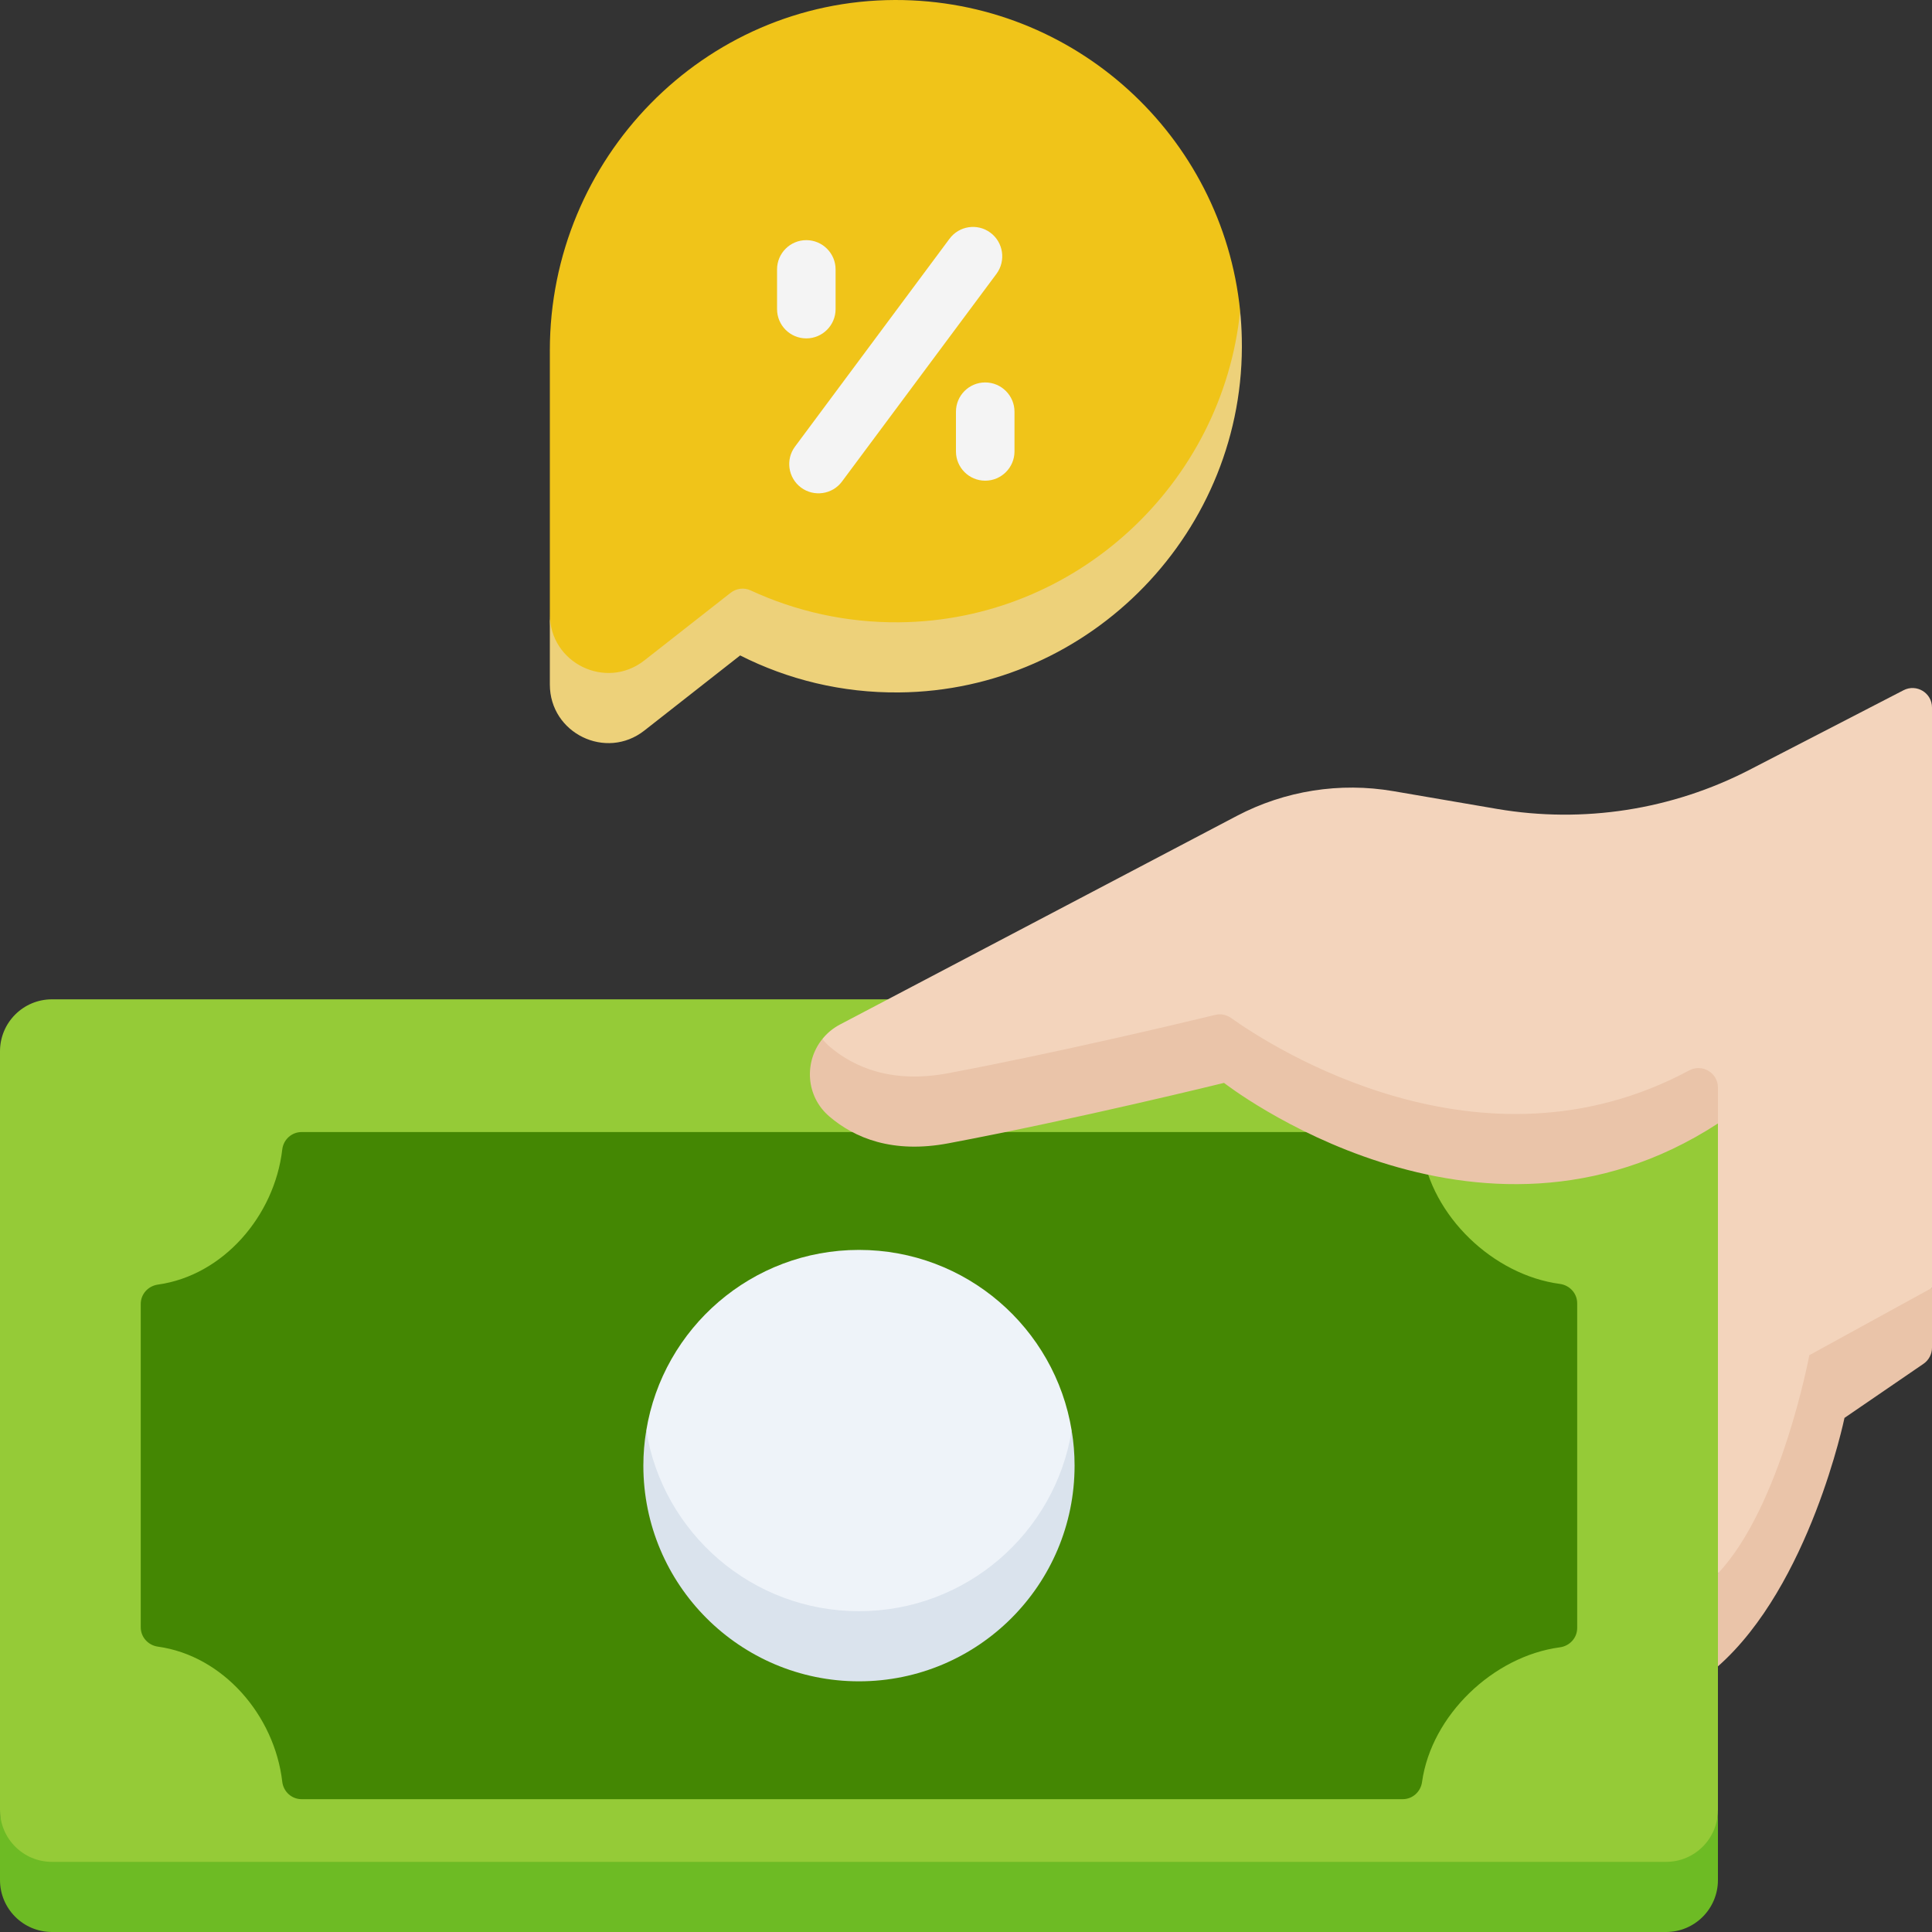 <svg width="20" height="20" viewBox="0 0 20 20" fill="none" xmlns="http://www.w3.org/2000/svg">
<rect x="0" y="0" width="20" height="20" fill="#333333" stroke="none"/>
<g clip-path="url(#clip0)">
<path d="M17.246 10.345H0.538C0.241 10.345 0 10.585 0 10.883V18.736C0 19.274 0.241 19.625 0.538 19.625H17.247C17.544 19.625 17.784 19.17 17.784 18.736V16.288L18.136 13.865L17.784 11.63V10.883C17.784 10.585 17.544 10.345 17.246 10.345V10.345Z" fill="#95CB37"/>
<path d="M14.521 11.719H3.122C3.019 11.719 2.934 11.797 2.922 11.899C2.842 12.587 2.31 13.204 1.635 13.298C1.534 13.312 1.457 13.396 1.457 13.498V16.846C1.457 16.948 1.534 17.032 1.635 17.046C2.31 17.14 2.842 17.757 2.922 18.445C2.934 18.547 3.019 18.625 3.122 18.625H14.521C14.623 18.625 14.707 18.548 14.721 18.447C14.817 17.759 15.456 17.145 16.148 17.053C16.25 17.039 16.327 16.955 16.327 16.853V13.492C16.327 13.389 16.25 13.305 16.148 13.291C15.456 13.199 14.817 12.586 14.721 11.897C14.707 11.796 14.623 11.719 14.521 11.719V11.719Z" fill="#448703"/>
<path d="M6.69 14.809C6.69 16.107 7.783 17.031 8.892 17.031C10.001 17.031 11.094 15.983 11.094 14.809C10.921 13.748 10.001 12.939 8.892 12.939C7.783 12.939 6.863 13.748 6.69 14.809Z" fill="#EEF3F9"/>
<path d="M8.513 10.756L8.587 11.185C8.846 11.405 9.24 11.57 9.82 11.461C10.955 11.246 12.233 10.942 12.58 10.858C12.637 10.844 12.696 10.856 12.744 10.89C13.164 11.189 15.329 12.591 17.486 11.433C17.621 11.36 17.784 11.63 17.784 11.63L17.784 16.288C18.607 15.978 18.992 14.346 18.992 14.346L20 13.332V7.324C20 7.173 19.84 7.076 19.706 7.145L18.113 7.968C17.308 8.384 16.39 8.526 15.498 8.374L14.424 8.19C13.87 8.095 13.301 8.185 12.804 8.446L8.693 10.607C8.62 10.646 8.56 10.697 8.513 10.756V10.756Z" fill="#F3D4BC"/>
<path d="M8.892 16.679C7.783 16.679 6.863 15.87 6.69 14.809C6.67 14.927 6.66 15.049 6.66 15.172C6.66 16.405 7.659 17.405 8.892 17.405C10.125 17.405 11.124 16.405 11.124 15.172C11.124 15.049 11.114 14.927 11.094 14.809C10.921 15.87 10.001 16.679 8.892 16.679V16.679Z" fill="#DAE3ED"/>
<path d="M17.247 19.274H0.538C0.241 19.274 0 19.033 0 18.736V19.462C0 19.759 0.241 20 0.538 20H17.247C17.544 20 17.784 19.759 17.784 19.462V18.736C17.784 19.033 17.544 19.274 17.247 19.274Z" fill="#6DBB24"/>
<path d="M17.784 11.63V11.258C17.784 11.105 17.621 11.009 17.486 11.081C15.329 12.239 13.164 10.837 12.744 10.538C12.696 10.504 12.637 10.492 12.58 10.506C12.233 10.59 10.955 10.895 9.82 11.109C9.24 11.219 8.846 11.054 8.587 10.833C8.559 10.809 8.535 10.783 8.513 10.756C8.324 10.989 8.338 11.348 8.587 11.559C8.846 11.78 9.24 11.945 9.82 11.835C11.148 11.585 12.671 11.21 12.671 11.21C12.671 11.21 15.287 13.257 17.784 11.63Z" fill="#EAC4A9"/>
<path d="M18.73 14.029C18.73 14.029 18.438 15.595 17.784 16.288V17.25C18.737 16.41 19.094 14.678 19.094 14.678L19.912 14.118C19.967 14.08 20 14.018 20 13.951V13.332L18.73 14.029Z" fill="#EAC4A9"/>
<path d="M6.67 7.188L7.563 6.488C7.623 6.442 7.703 6.432 7.771 6.464C8.238 6.68 8.759 6.799 9.308 6.793C11.146 6.776 12.838 5.249 12.838 3.219C12.655 1.408 11.124 -0.004 9.265 1.03171e-05C7.283 0.005 5.692 1.644 5.692 3.627V6.36C5.692 7.271 6.273 7.499 6.67 7.188V7.188Z" fill="#F0C419"/>
<path d="M12.838 3.219C12.656 5.004 11.146 6.425 9.308 6.442C8.759 6.447 8.238 6.328 7.771 6.112C7.703 6.08 7.623 6.09 7.563 6.137L6.67 6.837C6.273 7.148 5.692 6.865 5.692 6.36V7.086C5.692 7.591 6.273 7.874 6.67 7.563L7.662 6.785C8.156 7.035 8.716 7.174 9.308 7.168C11.296 7.15 12.901 5.489 12.855 3.5C12.853 3.406 12.847 3.312 12.838 3.219V3.219Z" fill="#EDD17A"/>
<path d="M8.292 5.047C8.425 5.146 8.616 5.12 8.716 4.985L10.316 2.834C10.415 2.699 10.387 2.509 10.253 2.409C10.119 2.309 9.929 2.337 9.829 2.472L8.23 4.623C8.13 4.757 8.158 4.947 8.292 5.047V5.047Z" fill="#F4F4F4"/>
<path d="M8.347 3.503C8.514 3.503 8.65 3.367 8.65 3.2V2.789C8.65 2.622 8.514 2.486 8.347 2.486C8.179 2.486 8.044 2.622 8.044 2.789V3.2C8.044 3.367 8.179 3.503 8.347 3.503Z" fill="#F4F4F4"/>
<path d="M9.896 4.262V4.673C9.896 4.84 10.031 4.976 10.199 4.976C10.366 4.976 10.502 4.84 10.502 4.673V4.262C10.502 4.095 10.366 3.959 10.199 3.959C10.031 3.959 9.896 4.095 9.896 4.262V4.262Z" fill="#F4F4F4"/>
</g>
<defs>
<clipPath id="clip0">
<rect width="20" height="20" fill="white"/>
</clipPath>
</defs>
</svg>

